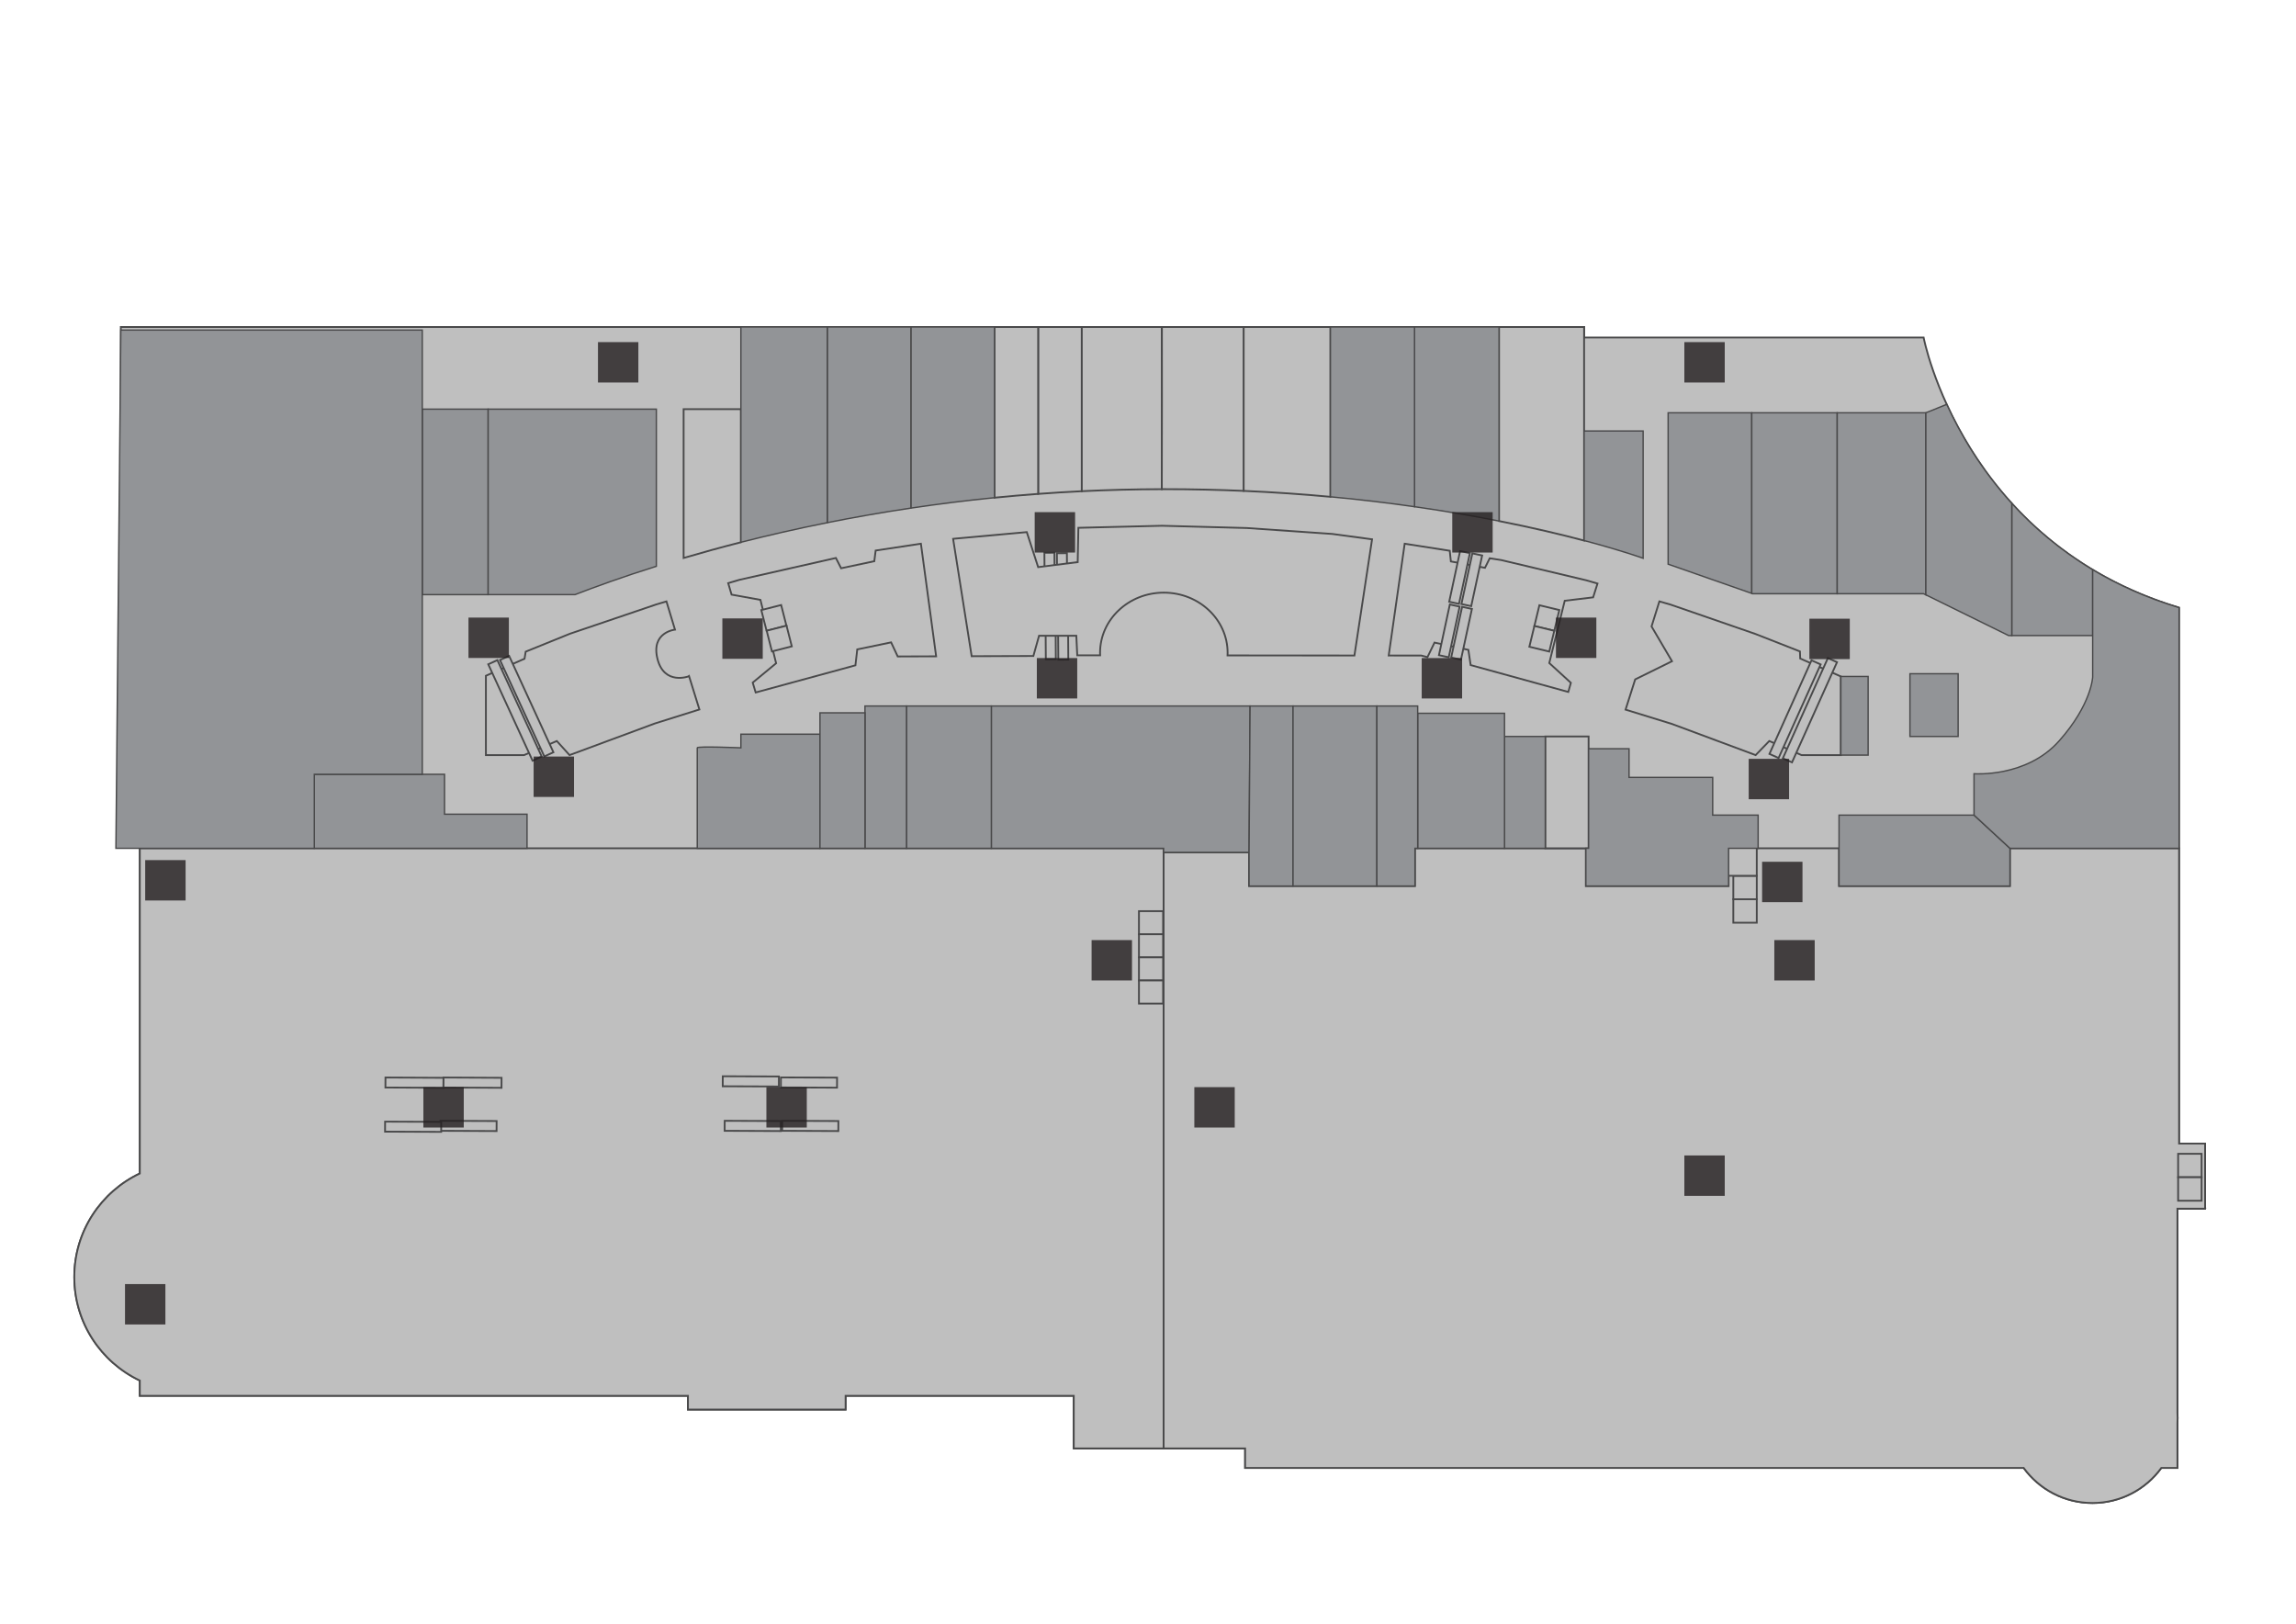 <?xml version="1.0" encoding="utf-8"?>
<!-- Generator: Adobe Illustrator 16.0.0, SVG Export Plug-In . SVG Version: 6.00 Build 0)  -->
<!DOCTYPE svg PUBLIC "-//W3C//DTD SVG 1.1//EN" "http://www.w3.org/Graphics/SVG/1.1/DTD/svg11.dtd">
<svg version="1.1" id="Layer_1" xmlns="http://www.w3.org/2000/svg" xmlns:xlink="http://www.w3.org/1999/xlink" x="0px" y="0px"
	 width="841.89px" height="595.281px" viewBox="0 0 841.89 595.281" enable-background="new 0 0 841.89 595.281"
	 xml:space="preserve">
<g id="background">
	<rect fill="#FFFFFF" width="841.89" height="595.281"/>
</g>
<g id="etc">
	<path fill="#BFBFBF" stroke="#49494A" stroke-width="0.66" stroke-miterlimit="10" d="M808.558,443.117v-23.863h-9.545V222.769
		c-79.35-23.864-93.668-99.037-93.668-99.037H580.853v-3.843H44.302v138.875h6.96v171.458
		c-14.196,6.732-24.017,21.189-24.017,37.947s9.82,31.217,24.017,37.949v5.605h200.991v5.037h57.805v-5.037h83.657v19.291h62.843
		v7.158h285.479c5.676,7.785,14.859,12.85,25.229,12.85c10.371,0,19.557-5.064,25.23-12.85h5.918v-16.498
		c0.037-0.615,0.061-1.236,0.061-1.861s-0.021-1.248-0.061-1.863v-74.836h10.145V443.117z"/>
	<path fill="#BFBFBF" stroke="#49494A" stroke-width="0.66" stroke-miterlimit="10" d="M799.013,311h-62.012v13.834h-62.668V311
		h-40.5v13.834h-52.332V311h-62.668v13.834H458v-12.332h-31.332v218.516h29.891v7.158h285.48c5.674,7.785,14.857,12.85,25.229,12.85
		s19.557-5.064,25.229-12.85h5.92v-16.498c0.037-0.615,0.061-1.236,0.061-1.861s-0.023-1.248-0.061-1.863v-74.836h10.143v-23.863
		h-9.545V311z"/>
	<path fill="#BFBFBF" stroke="#49494A" stroke-width="0.66" stroke-miterlimit="10" d="M51.263,311v119.223
		c-14.196,6.732-24.017,21.191-24.017,37.949c0,16.756,9.82,31.215,24.017,37.949v5.604h200.991v5.039h57.805v-5.039h83.657v19.291
		h32.952V311H51.263z"/>
	<polygon fill="#BFBFBF" stroke="#49494A" stroke-width="0.66" stroke-miterlimit="10" points="321.084,201.833 320.584,205.75 
		308.417,208.333 306.501,204.563 271.084,212.583 267.009,213.79 268.25,218.001 278.834,219.917 284.584,243.167 276,250.25 
		277.08,253.869 313.667,243.917 314.333,238.083 326.75,235.5 329.167,240.667 343.258,240.619 337.677,199.333 	"/>
	<path fill="#BFBFBF" stroke="#49494A" stroke-width="0.66" stroke-miterlimit="10" d="M241.084,241.583
		c-2.5-9.833,6.417-10.75,6.417-10.75l-3.133-10.345l-3.701,1.095l-31.666,10.75l-16.25,6.583l-0.417,2.583l-14.168,6.25v29.083h14
		l12-5.167l4.667,5.167l31.25-11.583l16.368-5.148l-3.785-12.186C252.667,247.917,243.584,251.417,241.084,241.583z"/>
	<polygon fill="#BFBFBF" stroke="#49494A" stroke-width="0.66" stroke-miterlimit="10" points="660.083,241.417 660.001,238.833 
		643.667,232.417 612.583,221.667 608.457,220.477 605.583,229.667 613.083,242.417 599.583,249.083 596.058,260.164 
		613.083,265.417 643.751,276.833 648.751,271.667 660.583,276.833 675.001,276.833 675.001,248 	"/>
	<path fill="#BFBFBF" stroke="#49494A" stroke-width="0.66" stroke-miterlimit="10" d="M568.083,243.083l5.668-22.833l10.416-1.25
		c0,0,1.061-3.328,1.604-5.066l-4.104-1.184l-31.166-7.417l-4.25-0.666l-1.75,3.5l-12.5-2.333l-0.418-3.917l-16.5-2.583
		l-0.021-0.003l-5.857,40.995l11.965,0.008l2.25,0.583l2.582-5.333l12.418,2.667l0.832,5.583l35.75,9.833l0.053,0.016l0.947-3.35
		L568.083,243.083z"/>
	
		<rect x="279.909" y="222.796" transform="matrix(-0.247 -0.969 0.969 -0.247 134.335 557.513)" fill="#BFBFBF" stroke="#49494A" stroke-width="0.66" stroke-miterlimit="10" width="7.832" height="7.511"/>
	
		<rect x="281.844" y="230.357" transform="matrix(-0.247 -0.969 0.969 -0.247 129.457 568.83)" fill="#BFBFBF" stroke="#49494A" stroke-width="0.66" stroke-miterlimit="10" width="7.831" height="7.511"/>
	
		<rect x="563.368" y="222.887" transform="matrix(0.235 -0.972 0.972 0.235 213.584 724.714)" fill="#BFBFBF" stroke="#49494A" stroke-width="0.66" stroke-miterlimit="10" width="7.831" height="7.511"/>
	
		<rect x="561.517" y="230.495" transform="matrix(0.235 -0.972 0.972 0.235 204.783 728.738)" fill="#BFBFBF" stroke="#49494A" stroke-width="0.66" stroke-miterlimit="10" width="7.832" height="7.509"/>
	
		<rect x="798.671" y="423.001" fill="#BFBFBF" stroke="#49494A" stroke-width="0.66" stroke-miterlimit="10" width="8.604" height="8.602"/>
	
		<rect x="798.671" y="431.603" fill="#BFBFBF" stroke="#49494A" stroke-width="0.66" stroke-miterlimit="10" width="8.604" height="8.602"/>
	
		<rect x="169.876" y="402.271" transform="matrix(-0.004 1 -1 -0.004 585.048 242.72)" fill="#BFBFBF" stroke="#49494A" stroke-width="0.66" stroke-miterlimit="10" width="3.671" height="20.586"/>
	
		<rect x="149.579" y="402.576" transform="matrix(-0.004 1 -1 -0.004 564.964 263.323)" fill="#BFBFBF" stroke="#49494A" stroke-width="0.66" stroke-miterlimit="10" width="3.671" height="20.586"/>
	
		<rect x="274.041" y="402.269" transform="matrix(-0.004 1 -1 -0.004 689.683 138.554)" fill="#BFBFBF" stroke="#49494A" stroke-width="0.66" stroke-miterlimit="10" width="3.671" height="20.586"/>
	
		<rect x="295.124" y="402.269" transform="matrix(-0.004 1 -1 -0.004 710.861 117.472)" fill="#BFBFBF" stroke="#49494A" stroke-width="0.66" stroke-miterlimit="10" width="3.67" height="20.586"/>
	
		<rect x="273.332" y="385.949" transform="matrix(-0.004 1 -1 -0.004 672.65 122.868)" fill="#BFBFBF" stroke="#49494A" stroke-width="0.66" stroke-miterlimit="10" width="3.672" height="20.586"/>
	
		<rect x="294.644" y="386.373" transform="matrix(-0.004 1 -1 -0.004 694.482 101.984)" fill="#BFBFBF" stroke="#49494A" stroke-width="0.66" stroke-miterlimit="10" width="3.671" height="20.586"/>
	
		<rect x="150.176" y="386.362" transform="matrix(-0.005 1 -1 -0.005 549.735 246.894)" fill="#BFBFBF" stroke="#49494A" stroke-width="0.66" stroke-miterlimit="10" width="3.668" height="21.277"/>
	
		<rect x="171.47" y="386.361" transform="matrix(-0.005 1 -1 -0.005 571.13 225.599)" fill="#BFBFBF" stroke="#49494A" stroke-width="0.66" stroke-miterlimit="10" width="3.67" height="21.277"/>
	
		<rect x="529.822" y="221.75" transform="matrix(-0.978 -0.21 0.21 -0.978 1002.816 569.104)" fill="#BFBFBF" stroke="#49494A" stroke-width="0.66" stroke-miterlimit="10" width="3.672" height="18.998"/>
	
		<rect x="534.264" y="222.897" transform="matrix(-0.978 -0.211 0.211 -0.978 1011.188 572.543)" fill="#BFBFBF" stroke="#49494A" stroke-width="0.66" stroke-miterlimit="10" width="3.67" height="18.997"/>
	
		<rect x="533.618" y="202.096" transform="matrix(-0.978 -0.21 0.21 -0.978 1014.417 531.086)" fill="#BFBFBF" stroke="#49494A" stroke-width="0.66" stroke-miterlimit="10" width="3.67" height="18.998"/>
	
		<rect x="538.06" y="203.243" transform="matrix(-0.978 -0.211 0.211 -0.978 1022.798 534.529)" fill="#BFBFBF" stroke="#49494A" stroke-width="0.66" stroke-miterlimit="10" width="3.668" height="18.996"/>
	
		<rect x="656.171" y="241.451" transform="matrix(0.912 0.41 -0.41 0.912 164.807 -247.147)" fill="#BFBFBF" stroke="#49494A" stroke-width="0.66" stroke-miterlimit="10" width="3.671" height="37.619"/>
	
		<rect x="661.628" y="240.518" transform="matrix(0.912 0.41 -0.41 0.912 165.451 -249.352)" fill="#BFBFBF" stroke="#49494A" stroke-width="0.66" stroke-miterlimit="10" width="3.671" height="40.277"/>
	
		<rect x="187.146" y="241.061" transform="matrix(-0.909 0.418 -0.418 -0.909 469.502 418.247)" fill="#BFBFBF" stroke="#49494A" stroke-width="0.66" stroke-miterlimit="10" width="3.672" height="38.882"/>
	
		<rect x="191.455" y="239.492" transform="matrix(-0.909 0.418 -0.418 -0.909 477.065 413.459)" fill="#BFBFBF" stroke="#49494A" stroke-width="0.66" stroke-miterlimit="10" width="3.669" height="38.882"/>
	
		<rect x="383.474" y="222.642" transform="matrix(-1 0.007 -0.007 -1 772.184 461.615)" fill="#BFBFBF" stroke="#49494A" stroke-width="0.66" stroke-miterlimit="10" width="3.671" height="18.951"/>
	
		<rect x="388.049" y="222.803" transform="matrix(-1 0.007 -0.007 -1 781.334 461.905)" fill="#BFBFBF" stroke="#49494A" stroke-width="0.66" stroke-miterlimit="10" width="3.669" height="18.95"/>
	
		<rect x="383.081" y="202.58" transform="matrix(-1 0.007 -0.007 -1 771.263 421.495)" fill="#BFBFBF" stroke="#49494A" stroke-width="0.66" stroke-miterlimit="10" width="3.671" height="18.951"/>
	
		<rect x="387.658" y="202.741" transform="matrix(-1 0.007 -0.007 -1 780.417 421.783)" fill="#BFBFBF" stroke="#49494A" stroke-width="0.66" stroke-miterlimit="10" width="3.669" height="18.95"/>
	
		<rect x="635.566" y="321.074" fill="#BFBFBF" stroke="#49494A" stroke-width="0.66" stroke-miterlimit="10" width="8.602" height="8.604"/>
	
		<rect x="633.513" y="310.804" fill="#BFBFBF" stroke="#49494A" stroke-width="0.66" stroke-miterlimit="10" width="10.654" height="10.271"/>
	
		<rect x="635.566" y="329.677" fill="#BFBFBF" stroke="#49494A" stroke-width="0.66" stroke-miterlimit="10" width="8.602" height="8.601"/>
	<path fill="#BFBFBF" stroke="#49494A" stroke-width="0.66" stroke-miterlimit="10" d="M488.501,195.75l-31.25-2.167l-31.184-0.833
		l-30.651,0.75l-0.25,12.583l-14.501,1.833l-4.166-12.833l-26.667,2.417l-0.348,0.053l6.802,43.023l22.628-0.076l2.083-7.417h13.667
		L395,240.25l8.388,0.005c-0.014-0.306-0.024-0.613-0.024-0.922c0-12.185,10.469-22.063,23.384-22.063
		c12.914,0,23.385,9.877,23.385,22.063c0,0.32-0.012,0.637-0.025,0.953l46.529,0.031l6.467-42.599L488.501,195.75z"/>
	
		<rect x="417.626" y="334.044" fill="#BFBFBF" stroke="#49494A" stroke-width="0.66" stroke-miterlimit="10" width="8.858" height="8.472"/>
	
		<rect x="417.626" y="342.516" fill="#BFBFBF" stroke="#49494A" stroke-width="0.66" stroke-miterlimit="10" width="8.858" height="8.476"/>
	
		<rect x="417.626" y="350.99" fill="#BFBFBF" stroke="#49494A" stroke-width="0.66" stroke-miterlimit="10" width="8.858" height="8.475"/>
	
		<rect x="417.626" y="359.464" fill="#BFBFBF" stroke="#49494A" stroke-width="0.66" stroke-miterlimit="10" width="8.858" height="8.475"/>
	<polygon fill="#BFBFBF" stroke="#49494A" stroke-width="0.66" stroke-miterlimit="10" points="121.75,213.625 121.75,150 
		125.75,150 131.141,145.125 86.875,145.125 86.875,167.5 81.125,173.25 81.125,239.875 103.125,239.875 113.125,239.875 
		113.125,213.625 	"/>
	<path fill="#BFBFBF" stroke="#49494A" stroke-width="0.66" stroke-miterlimit="10" d="M250.667,150v54.563
		c6.476-1.905,13.488-3.844,21-5.757V150H250.667z"/>
	<path fill="#BFBFBF" stroke="#49494A" stroke-width="0.66" stroke-miterlimit="10" d="M380.667,119.889c0,9.879,0,45.778,0,61.178
		c5.25-0.39,10.584-0.72,16-0.984v-60.194H380.667L380.667,119.889z"/>
	<path fill="#BFBFBF" stroke="#49494A" stroke-width="0.66" stroke-miterlimit="10" d="M364.667,119.889v62.571
		c5.24-0.523,10.574-0.99,16-1.393c0-15.4,0-51.299,0-61.178H364.667z"/>
	<path fill="#BFBFBF" stroke="#49494A" stroke-width="0.66" stroke-miterlimit="10" d="M426.041,119.889h-29.375v60.194
		c9.537-0.465,19.323-0.725,29.341-0.744C426.042,163.405,426.103,130.511,426.041,119.889z"/>
	<path fill="#BFBFBF" stroke="#49494A" stroke-width="0.66" stroke-miterlimit="10" d="M456,119.889v60.074
		c11.131,0.486,21.754,1.235,31.834,2.172v-62.247L456,119.889L456,119.889z"/>
	<path fill="#BFBFBF" stroke="#49494A" stroke-width="0.66" stroke-miterlimit="10" d="M426.041,119.889
		c0.062,10.622,0.002,43.516-0.033,59.45c0.387,0,0.771-0.004,1.16-0.004c9.939,0,19.561,0.224,28.832,0.629V119.89L426.041,119.889
		L426.041,119.889z"/>
	<path fill="#BFBFBF" stroke="#49494A" stroke-width="0.66" stroke-miterlimit="10" d="M580.853,123.732v-3.843h-31.186v71.132
		c12.451,2.461,22.93,4.971,31.186,7.156v-40.176V123.732z"/>
	<polygon fill="#BFBFBF" stroke="#49494A" stroke-width="0.66" stroke-miterlimit="10" points="582.501,274.5 582.501,270 
		566.625,270 566.625,311 581.501,311 582.501,311 	"/>
</g>
<g id="rooms">
	<polygon id="r400-1" fill="#929497" stroke="#49494A" stroke-width="0.5" stroke-miterlimit="10" points="193.25,298.5 163,298.5 
		163,283.875 115.25,283.875 115.25,311 193.25,311 	"/>
	<path id="r408" fill="#929497" stroke="#49494A" stroke-width="0.5" stroke-miterlimit="10" d="M334,119.889v66.387
		c9.809-1.463,20.042-2.755,30.667-3.816v-62.571H334L334,119.889z"/>
	<path id="r407" fill="#929497" stroke="#49494A" stroke-width="0.5" stroke-miterlimit="10" d="M303.333,119.889
		c0,12.641,0,57.102,0,71.731c9.68-1.934,19.918-3.741,30.667-5.344v-66.387H303.333z"/>
	<path id="r414" fill="#929497" stroke="#49494A" stroke-width="0.5" stroke-miterlimit="10" d="M518.667,119.889v65.871
		c11.363,1.623,21.727,3.428,31,5.261v-71.132H518.667L518.667,119.889z"/>
	<path id="r416" fill="#929497" stroke="#49494A" stroke-width="0.5" stroke-miterlimit="10" d="M602.5,158.001h-21.646v40.176
		c14.025,3.714,21.646,6.49,21.646,6.49V158.001z"/>
	<path id="r413" fill="#929497" stroke="#49494A" stroke-width="0.5" stroke-miterlimit="10" d="M487.833,119.889v62.247
		c10.945,1.017,21.244,2.255,30.834,3.625V119.89L487.833,119.889L487.833,119.889z"/>
	<polygon id="r417-1-417-2" fill="#929497" stroke="#49494A" stroke-width="0.5" stroke-miterlimit="10" points="627.333,151.334 
		611.667,151.334 611.667,206.834 627.333,212.309 642.333,217.551 642.333,151.334 	"/>
	<polygon id="r418" fill="#929497" stroke="#49494A" stroke-width="0.5" stroke-miterlimit="10" points="642.333,151.334 
		642.333,217.551 642.667,217.667 673.667,217.667 673.667,151.334 	"/>
	<polygon id="r423" fill="#929497" stroke="#49494A" stroke-width="0.5" stroke-miterlimit="10" points="674.333,298.833 
		674.333,311 674.333,324.833 737.001,324.833 737.001,311 723.833,298.833 	"/>
	<path id="r421" fill="#929497" stroke="#49494A" stroke-width="0.5" stroke-miterlimit="10" d="M737.667,184.535v48.466h29.666
		v-24.138C755.349,201.679,745.587,193.251,737.667,184.535z"/>
	<polygon id="r419" fill="#929497" stroke="#49494A" stroke-width="0.5" stroke-miterlimit="10" points="673.667,151.334 
		673.667,217.667 705.333,217.667 706.167,218.077 706.167,151.334 	"/>
	<path id="r422-1-422-2" fill="#929497" stroke="#49494A" stroke-width="0.5" stroke-miterlimit="10" d="M767.333,208.863v24.138
		v15.167c0,0-0.332,10-12.332,23.5s-31.168,12-31.168,12v15.167L737.001,311h62.012v-88.23
		C787.021,219.163,776.529,214.376,767.333,208.863z"/>
	<path id="r420" fill="#929497" stroke="#49494A" stroke-width="0.5" stroke-miterlimit="10" d="M713.818,148.245l-7.65,3.089l0,0
		v66.743l30.334,14.924h1.166v-48.466C726.343,172.075,718.763,159.038,713.818,148.245z"/>
	
		<rect id="r402" x="154.834" y="150" fill="#929497" stroke="#49494A" stroke-width="0.5" stroke-miterlimit="10" width="24.166" height="68.001"/>
	<path id="r403-404" fill="#929497" stroke="#49494A" stroke-width="0.5" stroke-miterlimit="10" d="M179,150v68.001h31.834
		c7.198-2.784,17.258-6.441,29.833-10.396V150H179z"/>
	<path id="r406" fill="#929497" stroke="#49494A" stroke-width="0.5" stroke-miterlimit="10" d="M303.333,119.889h-31.667V150
		v48.805c9.74-2.481,20.32-4.918,31.667-7.185C303.333,176.991,303.333,132.53,303.333,119.889z"/>
	<polygon id="r429-431" fill="#929497" stroke="#49494A" stroke-width="0.5" stroke-miterlimit="10" points="363.5,258.833 
		363.5,311 426.667,311 426.667,312.501 458,312.501 458.375,258.833 	"/>
	
		<rect id="r432" x="332.375" y="258.833" fill="#929497" stroke="#49494A" stroke-width="0.5" stroke-miterlimit="10" width="31.125" height="52.167"/>
	<polygon id="r433-1" fill="#929497" stroke="#49494A" stroke-width="0.5" stroke-miterlimit="10" points="317.167,258.833 
		317.167,261.333 317.167,311 332.375,311 332.375,258.833 	"/>
	<path id="r434-435" fill="#929497" stroke="#49494A" stroke-width="0.5" stroke-miterlimit="10" d="M271.667,269.167v5
		c0,0-16-0.667-16,0c0,0.479,0,23.766,0,36.833h45v-41.833H271.667z"/>
	<polygon id="r433-2" fill="#929497" stroke="#49494A" stroke-width="0.5" stroke-miterlimit="10" points="300.667,261.333 
		300.667,269.167 300.667,311 317.167,311 317.167,261.333 	"/>
	<polygon id="r428-2" fill="#929497" stroke="#49494A" stroke-width="0.5" stroke-miterlimit="10" points="458.375,258.833 
		458,312.501 458,324.833 474.125,324.833 474.125,258.833 	"/>
	<polygon id="r424" fill="#929497" stroke="#49494A" stroke-width="0.5" stroke-miterlimit="10" points="628.001,298.833 
		628.001,285 597.333,285 597.333,274.5 582.501,274.5 582.501,311 581.501,311 581.501,324.833 633.833,324.833 633.833,311 
		644.667,311 644.667,298.833 	"/>
	
		<rect id="r425" x="551.667" y="270" fill="#929497" stroke="#49494A" stroke-width="0.5" stroke-miterlimit="10" width="14.957" height="41"/>
	<polygon id="r426" fill="#929497" stroke="#49494A" stroke-width="0.5" stroke-miterlimit="10" points="551.667,261.5 
		519.833,261.5 519.833,311 551.667,311 551.667,270 	"/>
	<polygon id="r427-2-428-1" fill="#929497" stroke="#49494A" stroke-width="0.5" stroke-miterlimit="10" points="489.25,258.833 
		474.125,258.833 474.125,324.833 489.25,324.833 504.875,324.833 504.875,258.833 	"/>
	<polygon id="r427-1" fill="#929497" stroke="#49494A" stroke-width="0.5" stroke-miterlimit="10" points="519.833,258.833 
		504.875,258.833 504.875,324.833 518.833,324.833 518.833,311 519.833,311 519.833,261.5 	"/>
	
		<rect id="k401-k402" x="675.001" y="248" fill="#929497" stroke="#49494A" stroke-width="0.5" stroke-miterlimit="10" width="10" height="28.833"/>
	
		<rect id="k403-k404" x="700.333" y="247" fill="#929497" stroke="#49494A" stroke-width="0.5" stroke-miterlimit="10" width="17.668" height="23"/>
	<polygon id="r436" fill="#929497" stroke="#49494A" stroke-width="0.5" stroke-miterlimit="10" points="42.5,311 115.25,311 
		115.25,283.875 154.834,283.875 154.834,121 44.302,121 	"/>
</g>
<g id="signs">
	<g id="toilet">
		<rect x="617.613" y="125.424" opacity="0.8" fill="#231F20" enable-background="new    " width="14.811" height="14.811"/>
		<rect x="219.262" y="125.424" opacity="0.8" fill="#231F20" enable-background="new    " width="14.811" height="14.811"/>
		<rect x="53.241" y="315.326" opacity="0.8" fill="#231F20" enable-background="new    " width="14.811" height="14.811"/>
	</g>
	<g id="escalator">
		<rect x="281.02" y="398.563" opacity="0.8" fill="#231F20" enable-background="new    " width="14.811" height="14.812"/>
		<rect x="155.241" y="398.563" opacity="0.8" fill="#231F20" enable-background="new    " width="14.811" height="14.812"/>
		<rect x="195.667" y="277.36" opacity="0.8" fill="#231F20" enable-background="new    " width="14.811" height="14.811"/>
		<rect x="171.781" y="226.414" opacity="0.8" fill="#231F20" enable-background="new    " width="14.811" height="14.811"/>
		<rect x="379.399" y="187.758" opacity="0.8" fill="#231F20" enable-background="new    " width="14.811" height="14.811"/>
		<rect x="380.183" y="241.255" opacity="0.8" fill="#231F20" enable-background="new    " width="14.812" height="14.811"/>
		<rect x="532.511" y="187.758" opacity="0.8" fill="#231F20" enable-background="new    " width="14.811" height="14.811"/>
		<rect x="521.312" y="241.255" opacity="0.8" fill="#231F20" enable-background="new    " width="14.812" height="14.811"/>
		<rect x="641.207" y="278.201" opacity="0.8" fill="#231F20" enable-background="new    " width="14.811" height="14.811"/>
		<rect x="663.462" y="226.828" opacity="0.8" fill="#231F20" enable-background="new    " width="14.812" height="14.811"/>
	</g>
	<g id="lift">
		<rect x="570.531" y="226.414" opacity="0.8" fill="#231F20" enable-background="new    " width="14.811" height="14.811"/>
		<rect x="264.87" y="226.719" opacity="0.8" fill="#231F20" enable-background="new    " width="14.811" height="14.812"/>
		<rect x="400.262" y="344.652" opacity="0.8" fill="#231F20" enable-background="new    " width="14.812" height="14.811"/>
		<rect x="45.836" y="470.763" opacity="0.8" fill="#231F20" enable-background="new    " width="14.811" height="14.811"/>
		<rect x="646.119" y="315.939" opacity="0.8" fill="#231F20" enable-background="new    " width="14.811" height="14.811"/>
	</g>
	<g id="entrance">
		<rect x="650.601" y="344.653" opacity="0.8" fill="#231F20" enable-background="new    " width="14.811" height="14.812"/>
		<rect x="437.935" y="398.563" opacity="0.8" fill="#231F20" enable-background="new    " width="14.811" height="14.812"/>
	</g>
	
		<rect id="parking" x="617.613" y="423.607" opacity="0.8" fill="#231F20" enable-background="new    " width="14.811" height="14.811"/>
</g>
</svg>
